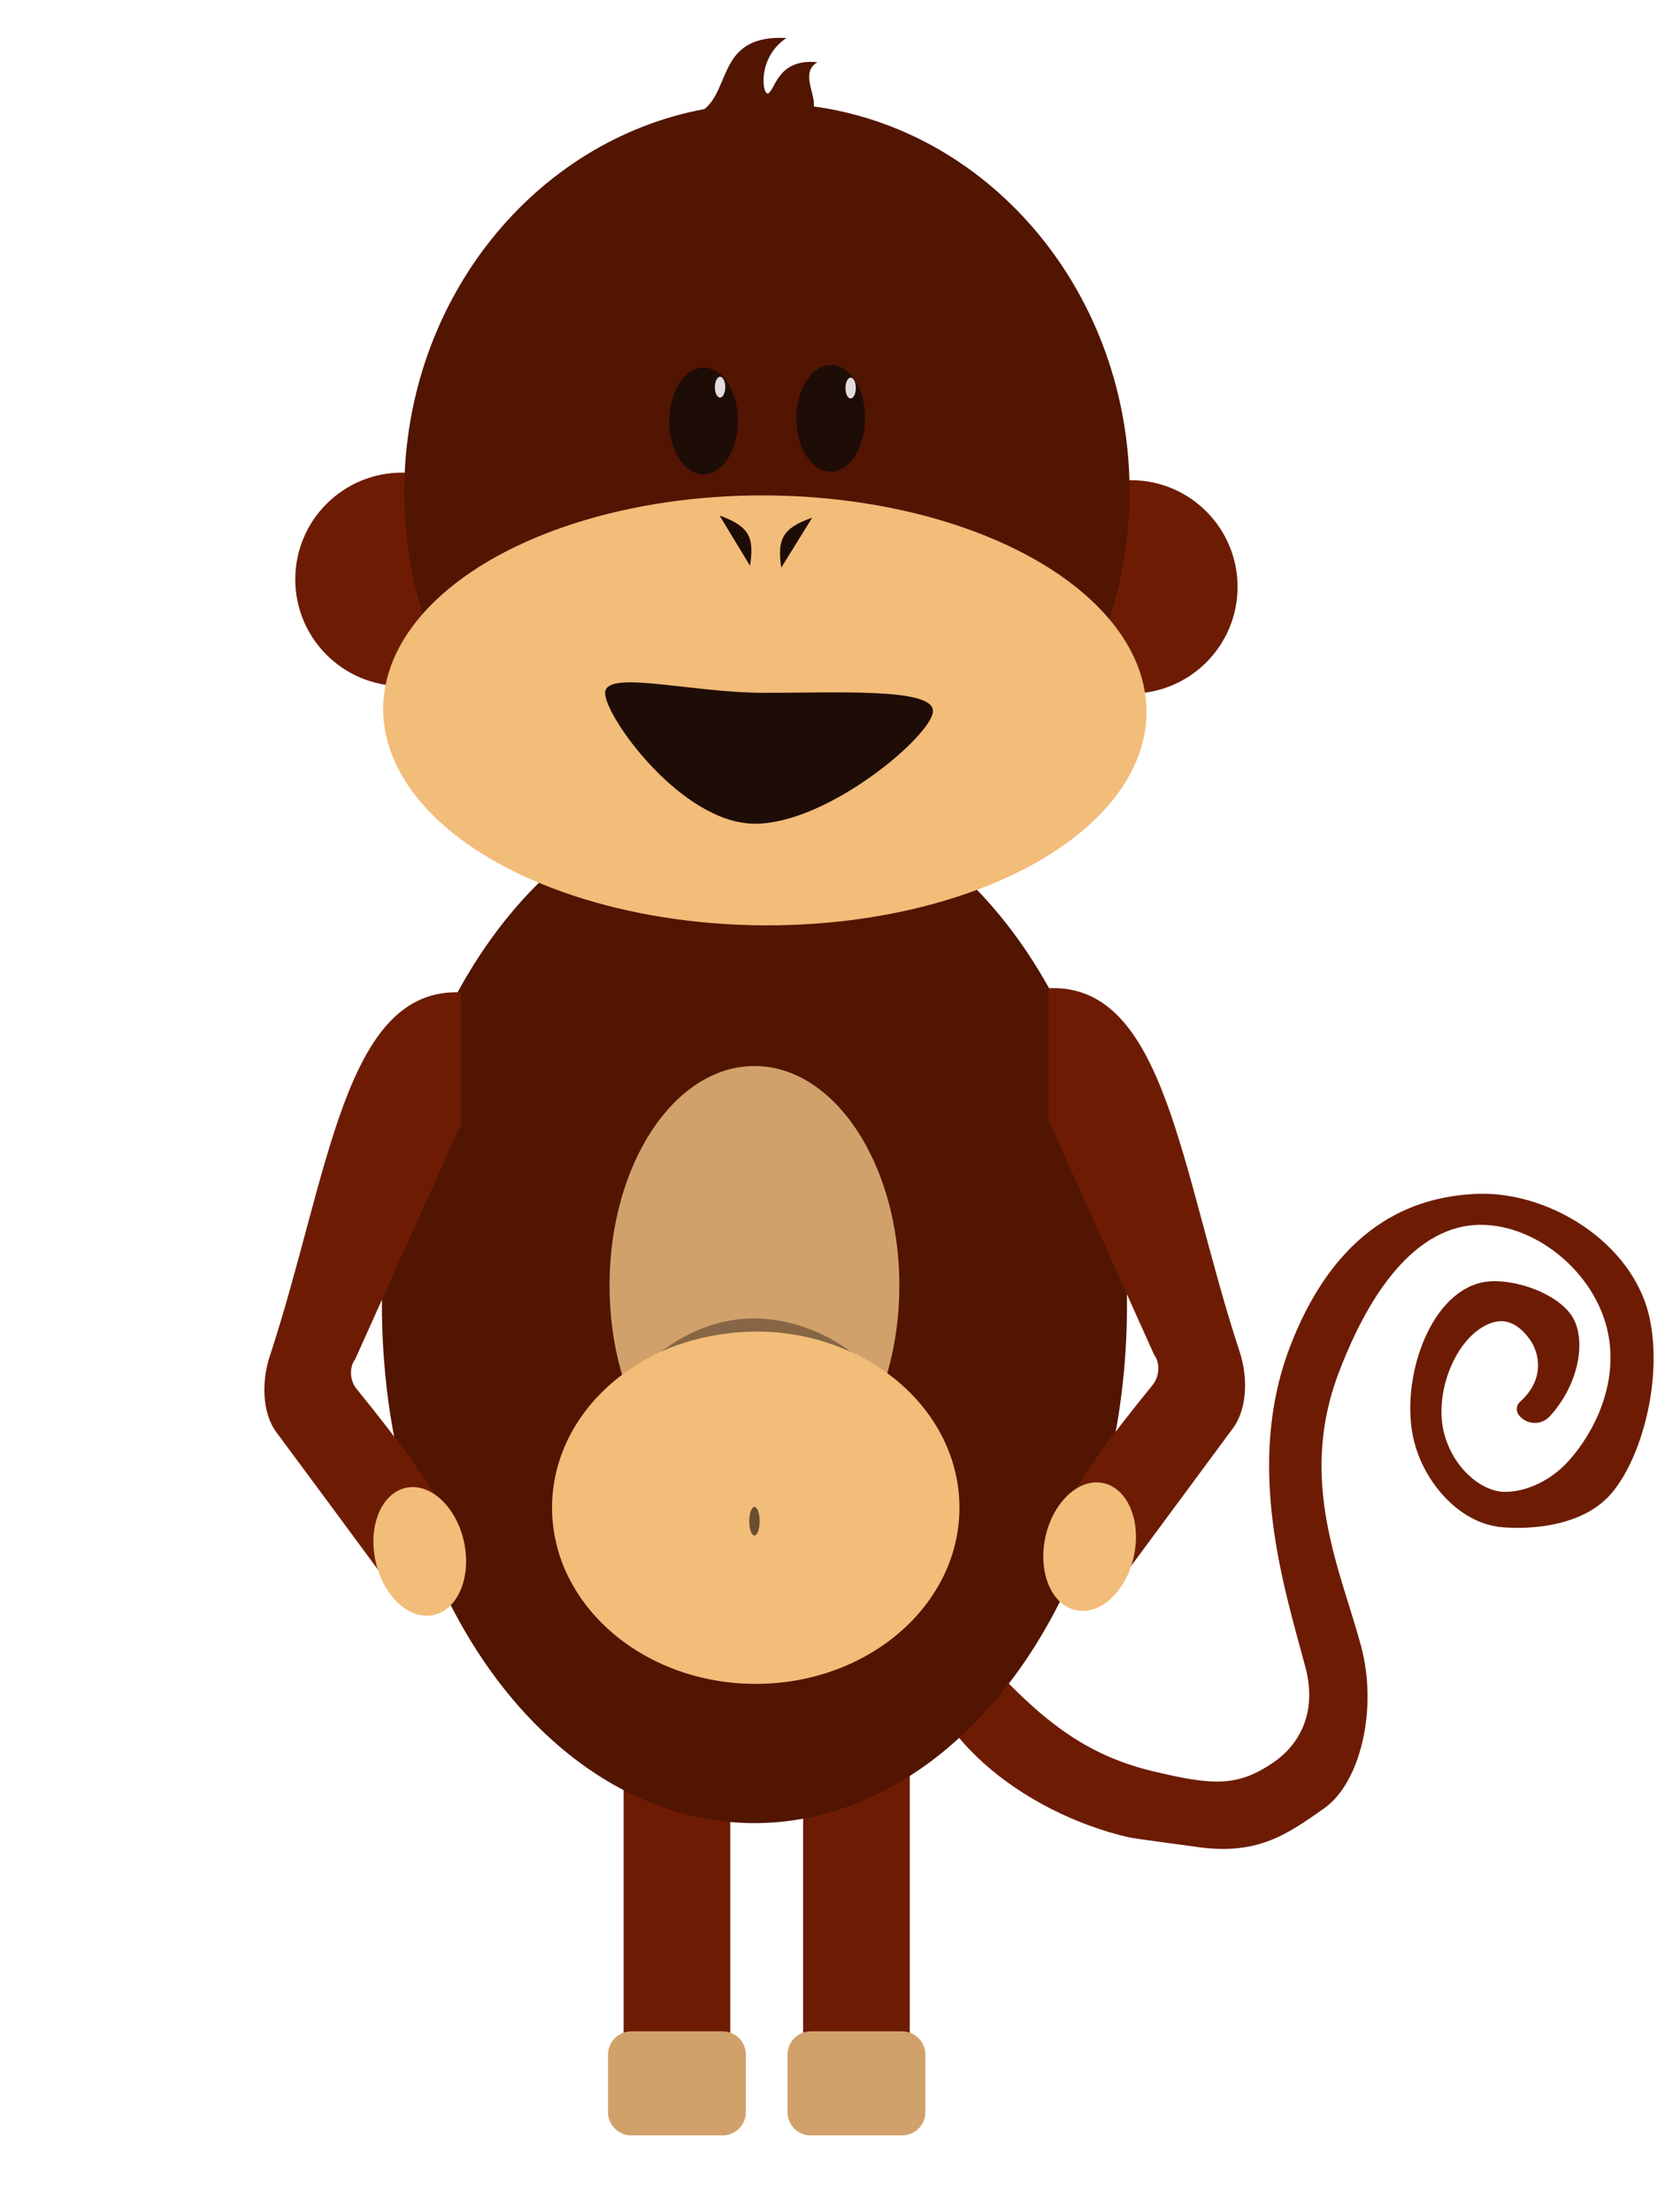 <?xml version="1.0" encoding="utf-8"?>
<!-- Generator: Adobe Illustrator 24.0.1, SVG Export Plug-In . SVG Version: 6.00 Build 0)  -->
<svg version="1.1" xmlns="http://www.w3.org/2000/svg" xmlns:xlink="http://www.w3.org/1999/xlink" x="0px" y="0px"
	 viewBox="0 0 640 850" style="enable-background:new 0 0 640 850;" xml:space="preserve">
<style type="text/css">
	.st0{fill:#70726F;}
	.st1{fill:#6D1C03;}
	.st2{fill:#D1A16B;}
	.st3{fill:#511502;}
	.st4{fill:#F2BC79;}
	.st5{fill:#876645;}
	.st6{fill:#1E0C07;}
	.st7{fill:#684F33;}
	.st8{fill:#0E0496;}
	.st9{fill:#C1272D;}
	.st10{fill:#C1656B;}
	.st11{fill:#11090A;}
	.st12{fill:#FF001F;}
	.st13{fill:#EDE6E7;}
	.st14{fill:#C45860;}
	.st15{fill:#54252B;}
	.st16{fill:#2B1317;}
	.st17{fill:#E2DDDC;}
	.st18{fill:#CC4627;}
	.st19{fill:#84250B;}
	.st20{fill:#0D1C68;}
	.st21{fill:#333187;}
	.st22{fill:#BA9A78;}
	.st23{fill:#8C615A;}
	.st24{fill:#8E3B2B;}
	.st25{fill:#B79776;}
	.st26{fill:#AA6913;}
	.st27{fill:#BCA486;}
	.st28{fill:#F2930A;}
	.st29{opacity:0.54;fill:#E8C497;}
	.st30{fill:#916631;}
	.st31{fill:#543204;}
	.st32{fill:#071144;}
	.st33{fill:#D7D9E2;}
	.st34{fill:#C95062;}
	.st35{fill:#050303;}
	.st36{fill:#A00D0D;}
	.st37{fill:#F7F6F5;}
	.st38{fill:#736357;}
</style>
<g id="Layer_6">
</g>
<g id="Layer_1">
</g>
<g id="Layer_2">
</g>
<g id="slange">
	<g>
		<g>
			<path class="st1" d="M459,709.5c-3.2-0.5-22.5-2.9-25.8-3.7c-38.8-9.2-80.6-39.4-81-79.5l10.6-5.6c28,29.2,44.7,51.3,80.1,59.8
				c23.4,5.6,33,6.3,47.4-3.9c6.9-4.9,16.8-16.5,11.4-36.3c-8.2-30.7-23.2-77.3-5.9-122.7c19.5-51,52.4-57.6,70.1-58.8
				c28.7-2,62.3,18.6,68.3,48.2c4.9,23.9-3.5,54.3-15.4,67.5c-11,12.1-31,13.4-42.5,12.2c-0.4,0-0.8-0.1-1.2-0.2
				c-15.4-2.4-29.9-18.9-32.5-37.6c-3-21.6,7.2-50.8,26-55.9c10.3-2.8,29,2.9,35.5,12.5c5.9,8.8,3,26.3-8.4,38.7
				c-3.3,3.6-9,3.3-11.9-0.5l0,0c-1.2-1.6-1-3.8,0.5-5.1c9.9-8.9,7.1-18.9,4.1-23.4c-2.9-4.3-7.7-8.9-14.1-7.2
				c-13,3.5-22.1,23.5-19.9,39.2c1.9,13.3,11.9,24.3,22.1,25.9c0.2,0-0.2,0,0,0c7.5,0.8,18.2-2.7,26.4-11.7
				c9.9-11,19.2-29.6,15.2-49.2c-4.8-23.6-28.8-43-51.4-41.5c-14.3,1-34.9,11.6-52.1,56.7c-15.9,41.8,0.8,76.1,8.6,105.2
				c6.5,24.3-0.4,52.5-14.2,62.2C493.8,705.6,482.5,713.1,459,709.5z"/>
		</g>
		<g id="Fødder_1_">
			<path class="st1" d="M268.7,809.4h-17c-6.6,0-12-5.4-12-12V643.5c0-6.6,5.4-12,12-12h17c6.6,0,12,5.4,12,12v153.9
				C280.7,804,275.3,809.4,268.7,809.4z"/>
			<path class="st1" d="M337.7,809.4h-17c-6.6,0-12-5.4-12-12V643.5c0-6.6,5.4-12,12-12h17c6.6,0,12,5.4,12,12v153.9
				C349.7,804,344.3,809.4,337.7,809.4z"/>
			<path class="st2" d="M242.7,780.5h35c5,0,9,4,9,9v22c0,5-4,9-9,9h-35c-4.9,0-9-4-9-9v-22C233.7,784.5,237.7,780.5,242.7,780.5z"
				/>
			<path class="st2" d="M311.7,780.5h35c5,0,9,4,9,9v22c0,5-4,9-9,9h-35c-5,0-9-4-9-9v-22C302.7,784.5,306.7,780.5,311.7,780.5z"/>
		</g>
		<g id="Krop_2_">
			<ellipse class="st3" cx="290" cy="501.5" rx="143.2" ry="199"/>
			<ellipse class="st2" cx="290" cy="493.9" rx="55.7" ry="84.3"/>
			<g id="Venstre_arm_4_">
				<path class="st1" d="M177.2,381.3c-45.1-2-50.6,70.2-73.6,140.1c-2.9,8.9-3.1,21.3,2.7,29c14.7,19.8,29.4,39.7,44,59.5
					c0.3,0.4-13.7-17.3,0.8,1.1c14.5,18.4,33.6-7.3,21.2-28.3c-8.8-14.9-18-27.8-35.2-49c-2.7-3.2-2.9-8.4-0.6-11.4l40.7-90.4"/>

					<ellipse transform="matrix(0.977 -0.213 0.213 0.977 -123.137 47.946)" class="st4" cx="161.2" cy="596.2" rx="17.4" ry="25"/>
			</g>
			<g id="Venstre_arm_3_">
				<path class="st1" d="M403,379.7c45.1-2,50.6,70.2,73.6,140c2.9,8.9,3.1,21.3-2.7,29.1c-14.7,19.8-29.3,39.7-44,59.5
					c-0.3,0.4,13.7-17.3-0.8,1.1c-14.5,18.4-33.6-7.3-21.2-28.3c8.8-14.9,17.9-27.8,35.2-49c2.6-3.3,2.9-8.4,0.6-11.4l-40.7-90.4"/>

					<ellipse transform="matrix(0.212 -0.977 0.977 0.212 -250.843 877.704)" class="st4" cx="419.1" cy="594.5" rx="25" ry="17.4"/>
			</g>
			<ellipse class="st4" cx="290.5" cy="579.3" rx="78.3" ry="67.7"/>
			<path class="st5" d="M254.2,519.3c0,0,34.8-17.4,72.9,0.2C327.1,519.5,292.3,490.6,254.2,519.3z"/>
		</g>
		<g>
			<circle class="st1" cx="154.5" cy="222.6" r="41"/>
			<circle class="st1" cx="434.7" cy="225.5" r="41"/>
			<path class="st3" d="M312.8,40.9c0.7-4.9-5.2-13.1,1.4-17c-14.5-1.4-15.9,9.2-18.6,11.8c-2.4,2.4-5.2-13.2,6.7-21.1
				c-26.1-1.4-21.4,19.2-31.5,27.3C205.6,54,155.8,114.8,155.4,188.2c-0.4,82.5,61.6,149.7,138.6,150.1
				c77,0.4,139.7-66.1,140.2-148.6C434.5,113.5,381.6,50.3,312.8,40.9z"/>

				<ellipse transform="matrix(5.434051e-03 -1 1 5.434051e-03 19.495 565.47)" class="st4" cx="294" cy="272.9" rx="82.6" ry="146.7"/>
			<g id="Øjne_6_">

					<ellipse transform="matrix(5.434051e-03 -1 1 5.434051e-03 107.177 431.3)" class="st6" cx="270.4" cy="161.8" rx="20.5" ry="13.2"/>

					<ellipse transform="matrix(5.434051e-03 -1 1 5.434051e-03 156.882 479.163)" class="st6" cx="319.3" cy="160.7" rx="20.5" ry="13.2"/>
			</g>
			<g id="Næsebor_5_">
				<path class="st6" d="M288.3,217.4c1.6-10.5,0.1-15.1-11.7-19.3L288.3,217.4z"/>
				<path class="st6" d="M300.3,218.1c-1.5-10.6,0.1-15.1,11.9-19.2L300.3,218.1z"/>
			</g>
			<path class="st6" d="M358.6,273.2c0,9.1-40.4,43.5-68.6,43.3c-28.1-0.2-57.4-41.1-57.4-50.2s32-0.3,60.1-0.1
				C320.9,266.3,358.7,264.1,358.6,273.2z"/>

				<ellipse transform="matrix(5.434051e-03 -1 1 5.434051e-03 126.483 424.753)" class="st17" cx="276.8" cy="148.8" rx="4" ry="2"/>

				<ellipse transform="matrix(5.434051e-03 -1 1 5.434051e-03 176.098 475.183)" class="st17" cx="326.9" cy="149.1" rx="4" ry="2"/>
		</g>
	</g>
	<ellipse class="st7" cx="290" cy="584.5" rx="2" ry="5.5"/>
</g>
<g id="abehoved">
</g>
<g id="tiger">
</g>
</svg>
